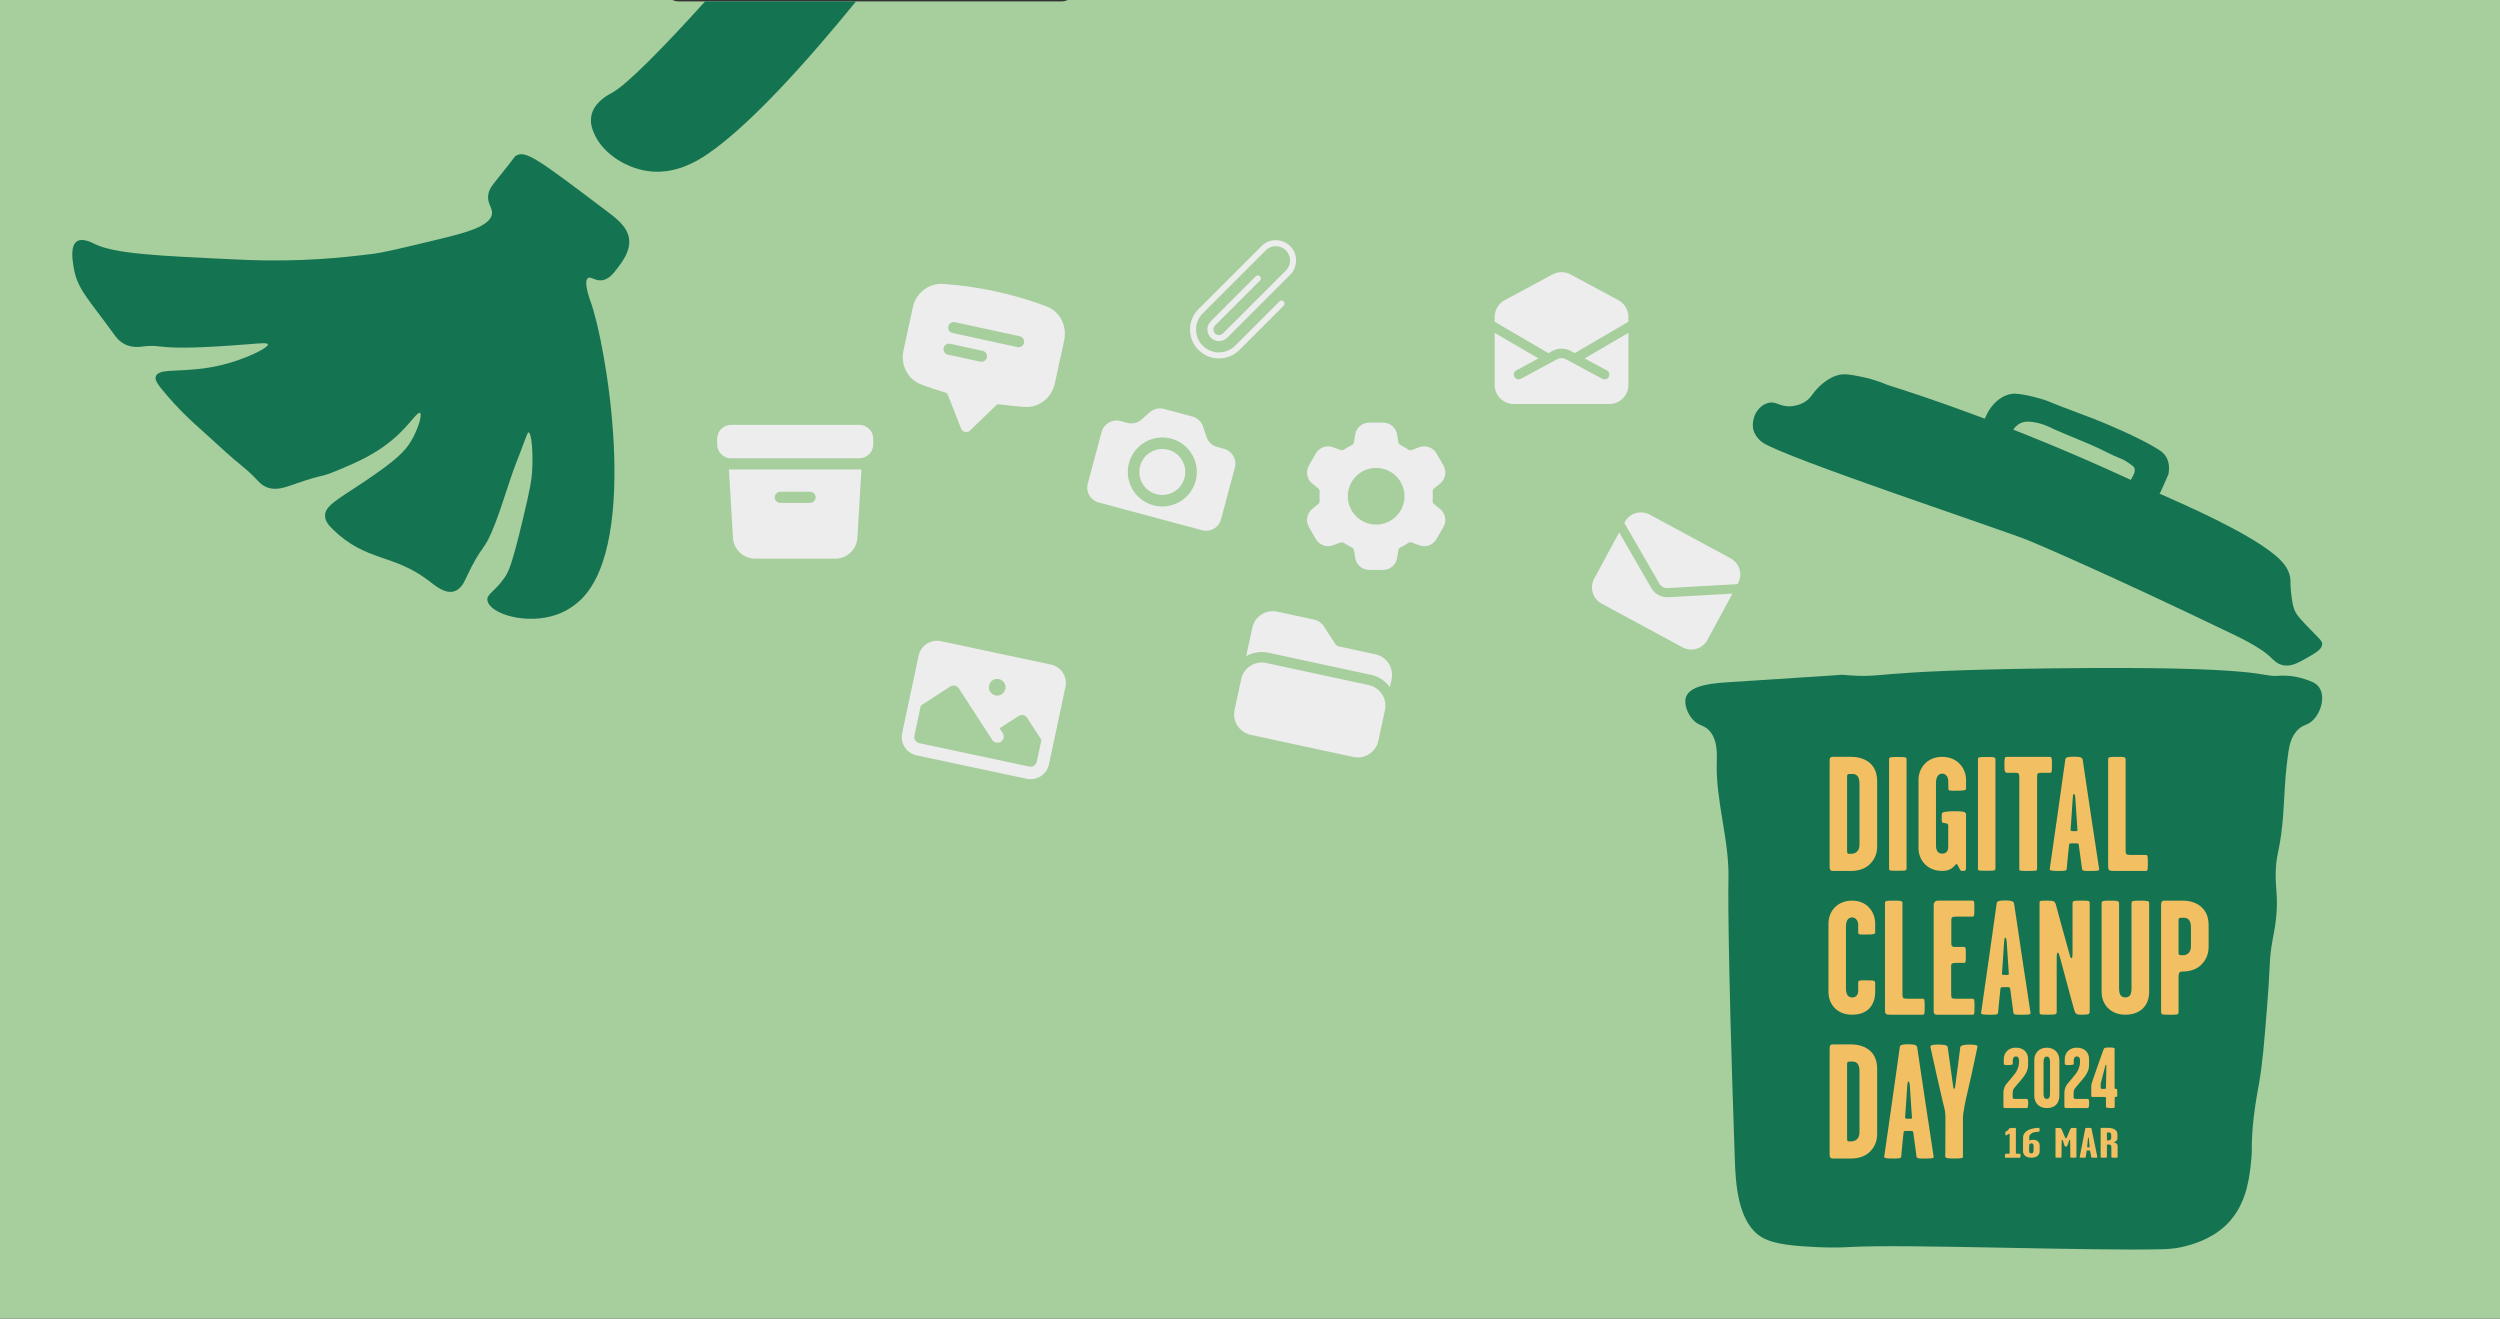 <?xml version="1.0" encoding="UTF-8"?><svg id="Layer_1" xmlns="http://www.w3.org/2000/svg" viewBox="0 0 2071.87 1092.79"><rect x="0" y="0" width="2071.87" height="1092.79" fill="#333333" stroke="none"/><defs><style>.cls-1{fill:none;stroke:#ecedec;stroke-linecap:round;stroke-linejoin:round;stroke-width:5px;}.cls-2{fill-rule:evenodd;}.cls-2,.cls-3,.cls-4,.cls-5,.cls-6{stroke-width:0px;}.cls-2,.cls-5{fill:#ecedec;}.cls-3{fill:#147350;}.cls-4{fill:#a7ce9d;}.cls-6{fill:#f2c063;}</style></defs><path class="cls-4" d="M884.86,0c-1.54.73-3.35,1.16-5.44,1.16h-316.66c-2.09,0-3.9-.43-5.44-1.16H0v1092.79h2071.87V0H884.86Z"/><path class="cls-5" d="M1341.89,441.23l-20.73,38.36c-4,7.41-1.24,16.66,6.17,20.66l67.07,36.24c7.41,4,16.66,1.24,20.66-6.17l20.73-38.36-53.19,2.99c-5.74.32-11.18-2.61-14.06-7.6l-26.65-46.13Z"/><path class="cls-5" d="M1440.04,484.09l.38-.71c4-7.41,1.24-16.66-6.17-20.66l-67.07-36.24c-7.41-4-16.66-1.24-20.66,6.17l-.38.71,28.99,50.2c1.44,2.49,4.16,3.96,7.03,3.8l57.87-3.26Z"/><path class="cls-3" d="M1681.71,448.14c1.64.68,57.84,24.05,170.56,78.33,17.83,8.59,25.8,14.69,28.64,17.39,3.29,3.12,6.11,6.41,11.21,7.45,6.66,1.36,12.63-2.04,19.93-6.21,7.36-4.21,12.24-6.99,12.45-11.18.13-2.7-1.77-3.93-9.96-12.42-7.09-7.35-10.67-11.09-12.28-14.46-2.19-4.59-2.69-8.77-3.54-15.89-.93-7.82-.11-9.29-.88-13.24-1.41-7.2-6.21-12.8-13.27-18.54-23.49-19.08-73.28-40.62-92.92-49.43-15.31-6.87-9.45-4.73-31.86-15.01-93.26-42.76-167.25-66.99-195.57-75.92-.56-.18-9.88-4.51-23.01-7.06-8.63-1.68-13.05-2.49-18.58-.88-9.95,2.88-17.3,11.7-18.58,13.24-2.92,3.51-3.64,5.5-7.08,7.94-4.91,3.49-10.17,4.23-12.39,4.41-9.79.82-12.36-4.63-19.47-2.65-5.89,1.64-9,6.74-9.73,7.94-.19.31-4.67,7.91-1.77,15.89,0,0,1.86,5.1,7.08,8.83,17.2,12.29,200.91,73.11,221.04,81.46Z"/><path class="cls-3" d="M1668.57,355.98c.33-.53,2.32-3.58,5.93-5.3,2.54-1.21,4.78-1.34,7.15-1.22,9.74.49,18.6,5.3,18.6,5.3,1.89,1.02,12.3,5.37,33.11,14.07,8.24,3.44,15.95,8.1,24.32,11.21,0,0,3.34,1.24,8.79,5.3,1.48,1.1,2.11,1.7,2.45,2.65.99,2.75-1.14,6.43-2.25,8.36-1.04,1.8-1.5,2.05-1.43,2.85.09.97.91,2.17,6.75,4.49,5.56,2.21,7.83,2.32,12.26,4.49,1.85.9,2.42,2.21,3.68,2.04,1.78-.24,2.75-2.59,4.09-5.71,4.97-11.63,4.91-10.61,5.11-11.83.38-2.25,1.54-9.19-2.66-15.09-1.64-2.31-3.52-3.63-4.5-4.28-17.59-11.61-53.96-25.89-53.96-25.89-12.84-5.04-25.89-9.59-38.63-14.88,0,0-6.91-2.87-19.62-5.3-5.54-1.06-9.59-1.46-14.1,0-3.93,1.27-6.61,3.43-8.18,4.69-4.73,3.81-7.13,8.12-8.18,9.99-1.35,2.42-2.3,4.89-2.86,6.32-.55,1.42-.83,2.13-.82,2.45.07,2.62,3.89,3.72,13.9,8.56,4.73,2.29,6.61,3.36,8.18,2.45,1.54-.9.9-2.6,2.86-5.71Z"/><path class="cls-3" d="M1433.32,565.33c94.65-6,93.17-6.14,93.17-6.14,38.79,3.47,14.51-3.29,172.27-5.26,185.01-2.31,173.1,7.56,189.85,6.14,1.01-.09,10.27-.91,21.09,2.63,5.52,1.81,9.66,3.16,12.31,7.01,5.38,7.85,1.46,21.48-6.15,28.06-4.12,3.56-6.29,2.43-10.55,6.14-6.64,5.77-8.05,14.33-8.79,19.29-4.16,27.73-2.75,45.37-6.15,69.26-2.15,15.12-4.14,18.06-4.39,30.69-.24,11.95,1.39,16.79.88,29.81-.44,11.28-2.08,18.28-3.52,26.3-2.99,16.76-1.64,18.76-4.39,53.48-2.58,32.44-3.86,48.66-7.03,66.63-1.64,9.3-4.04,21.1-5.27,38.58-.99,13.96.02,13.76-.88,22.8-1.4,14.1-3.39,33.99-16.7,49.98-12,14.41-28.25,19.19-34.28,21.04-10.21,3.13-18.58,3.42-21.97,3.51-61.78,1.61-214.45-4.51-261.05-1.75-1.83.11-12.35.75-26.37,0-16.73-.9-34.12-1.83-44.83-7.89-20.6-11.66-22.18-45.57-22.85-64.88-6.54-188.78-5.27-231.47-5.27-231.47.98-32.88-10.77-65.33-9.67-98.2.17-5.21,1.02-20.08-7.91-27.18-3.94-3.13-7.24-2.73-11.43-7.01-4.95-5.07-8.13-13.61-6.15-19.29,3.56-10.23,23.95-11.51,36.04-12.27Z"/><path class="cls-6" d="M1555.69,701.24c0,5-1.22,9.99-5.82,14.72-4.33,4.46-10.56,5.81-15.57,5.81h-14.08c-1.76,0-2.84.13-3.38-.95-.54-.68-.54-1.89-.54-3.24v-86.17c0-1.49,0-2.7.54-3.38.81-.95,1.76-.81,3.52-.81h13.81c5.82,0,11.78,1.62,15.98,5.54,3.93,3.65,5.55,9.05,5.55,14.86v53.62ZM1541.06,698.54v-48.08c0-2.84-.14-5.4-1.76-7.43-1.08-1.08-2.03-1.62-4.47-1.62-2.17,0-3.25,0-3.66.54-.41.54-.41,1.08-.41,1.89v60.77c0,1.22,0,2.16.54,2.7.41.41,1.9.27,3.11.27,1.62,0,3.66-.54,5.15-2.43,1.62-2.3,1.49-4.59,1.49-6.62Z"/><path class="cls-6" d="M1580.06,719.47c0,2.03-.14,2.16-7.58,2.16-6.63,0-6.91,0-6.91-1.89v-90.22c0-2.03.54-2.16,6.91-2.16,7.18,0,7.58.14,7.58,2.3v89.81Z"/><path class="cls-6" d="M1629.34,719.07c0,.68,0,2.16-1.08,2.57-.81.41-1.9,0-2.84,0-1.35,0-2.44-4.86-3.79-5.54-1.49-.41-2.71,5.67-12.05,5.67-12.59,0-19.63-9.18-19.63-18.91v-56.59c0-9.32,6.77-19.04,19.63-19.04s19.77,9.72,19.77,19.04v7.29c0,1.22-1.22,1.76-8.12,1.76-4.74,0-6.5.13-6.5-1.35,0-1.89-.14-5.81-.14-7.16,0-1.89-1.35-5.67-5.01-5.67-4.06,0-5.15,4.32-5.15,7.7v50.92c0,3.51.41,7.7,5.15,7.7,4.33,0,5.01-3.65,5.01-5.4v-17.69c0-1.22-.41-1.62-1.22-1.89-1.35-.41-2.98-.41-3.66-.81-.54-.54-.54-1.89-.54-4.05,0-2.3,0-3.78.54-4.05,1.76-1.22,7.72-1.35,13.13-1.22,5.42.14,6.5.95,6.5,2.84v43.89Z"/><path class="cls-6" d="M1653.71,719.47c0,2.03-.14,2.16-7.58,2.16-6.63,0-6.91,0-6.91-1.89v-90.22c0-2.03.54-2.16,6.91-2.16,7.18,0,7.58.14,7.58,2.3v89.81Z"/><path class="cls-6" d="M1700.56,633.58c0,6.21-.14,6.89-1.62,6.89h-5.82c-1.49,0-3.25,0-3.93.27-1.22.95-.95,3.24-.95,5v74.69c0,1.22-1.49,1.35-7.85,1.35-5.69,0-6.9,0-6.9-1.35v-74.69c0-1.76.27-4.05-.95-5-.68-.27-2.44-.27-3.93-.27h-5.01c-2.03,0-2.44-.95-2.44-6.62s.27-6.62,1.9-6.62h35.74c1.62,0,1.76,1.22,1.76,6.35Z"/><path class="cls-6" d="M1739.69,720.42c.27,1.49-3.79,1.35-7.45,1.35-3.93,0-6.5.27-6.77-1.62-1.08-7.56-1.62-12.69-2.71-20.12-.14-1.35-1.76-1.08-3.93-1.08-2.57,0-3.93-.27-4.06,1.08-.81,7.56-1.35,12.56-2.03,20.39-.14,1.49-3.11,1.35-7.45,1.35-2.03,0-6.77,0-6.63-1.22,5.01-35.25,8.53-58.88,13-91.43.27-1.89,4.06-2.03,7.04-2.03,3.38,0,6.9.13,7.31,2.43,5.15,34.57,8.26,55.64,13.67,90.89ZM1721.68,687.87c-.68-9.99-1.08-15.67-1.76-26.33,0-.68-.27-3.65-1.22-3.65-.68,0-.95,3.38-.95,3.92-.68,10.53-1.08,17.29-1.76,25.93,0,.95.68,1.08,2.71,1.08,1.76,0,3.11.27,2.98-.95Z"/><path class="cls-6" d="M1780.03,714.88c0,6.48-.14,6.89-1.76,6.89h-26c-1.9,0-3.79,0-4.47-.81-.81-.95-.68-2.97-.68-4.73v-86.84c0-1.89.68-2.16,6.77-2.16,6.91,0,7.72.13,7.72,2.3v73.74c0,1.76-.14,4.05.81,4.73.68.41,2.3.54,3.66.54h12.05c1.76,0,1.9.67,1.9,6.35Z"/><path class="cls-6" d="M1554.06,822.03c0,11.21-6.5,18.91-19.09,18.91s-19.63-8.64-19.63-18.91v-56.59c0-10.4,7.45-19.04,19.63-19.04s19.09,9.18,19.09,19.04v7.29c0,1.35-1.08,1.76-7.31,1.76-4.47,0-6.77.27-6.77-1.49v-7.02c0-1.89-1.49-5.67-5.01-5.67-4.2,0-5.15,4.19-5.15,7.7v50.92c0,3.78.95,7.7,5.15,7.7,3.93,0,5.01-3.24,5.01-5.4v-7.02c0-1.89,1.22-1.76,7.18-1.76s6.91.14,6.91,2.57v7.02Z"/><path class="cls-6" d="M1595.08,834.05c0,6.48-.14,6.89-1.76,6.89h-26c-1.9,0-3.79,0-4.47-.81-.81-.95-.68-2.97-.68-4.73v-86.84c0-1.89.68-2.16,6.77-2.16,6.91,0,7.72.13,7.72,2.3v73.74c0,1.76-.14,4.05.81,4.73.68.41,2.3.54,3.66.54h12.05c1.76,0,1.9.67,1.9,6.35Z"/><path class="cls-6" d="M1636.38,834.19c0,6.21-.14,6.75-1.62,6.75h-26c-2.17,0-4.47.27-5.42-.54-1.08-.95-.81-2.97-.81-4.59v-85.36c0-1.76.14-1.89.95-2.97.81-1.08,1.76-1.08,3.11-1.08h28.03c1.62,0,1.62,1.08,1.62,6.35,0,6.08,0,6.89-1.76,6.89h-13.54c-1.08,0-2.71.14-3.11.68-.68.95-.68.81-.68,2.57v17.83c0,1.21-.27,2.7.81,3.51.95.68,1.9.54,2.98.54h6.5c1.62,0,1.76.81,1.76,6.75s0,6.48-1.76,6.48h-6.09c-1.35,0-2.84.13-3.38.4-1.22.81-.95,2.16-.95,3.92v20.12c0,1.76,0,4.32.68,4.73.68.41,2.57.54,4.06.54h12.86c1.62,0,1.76.54,1.76,6.48Z"/><path class="cls-6" d="M1682.82,839.59c.27,1.49-3.79,1.35-7.45,1.35-3.93,0-6.5.27-6.77-1.62-1.08-7.56-1.62-12.69-2.71-20.12-.14-1.35-1.76-1.08-3.93-1.08-2.57,0-3.93-.27-4.06,1.08-.81,7.56-1.35,12.56-2.03,20.39-.14,1.49-3.11,1.35-7.45,1.35-2.03,0-6.77,0-6.63-1.22,5.01-35.25,8.53-58.88,13-91.43.27-1.89,4.06-2.03,7.04-2.03,3.38,0,6.9.13,7.31,2.43,5.15,34.57,8.26,55.64,13.67,90.89ZM1664.81,807.04c-.68-9.99-1.08-15.67-1.76-26.33,0-.68-.27-3.65-1.22-3.65-.68,0-.95,3.38-.95,3.92-.68,10.53-1.08,17.29-1.76,25.93,0,.95.68,1.08,2.71,1.08,1.76,0,3.11.27,2.98-.95Z"/><path class="cls-6" d="M1731.83,837.02c0,3.51.14,3.92-6.77,3.92-3.52,0-5.01-.27-5.96-3.65-4.47-15.67-6.09-22.82-10.83-39.84-.81-2.97-1.9-7.97-2.84-7.97s-.95,2.84-.95,4.59v44.43c0,2.16-.41,2.43-7.45,2.43s-6.77-.27-6.77-2.3v-90.35c0-1.89.27-1.89,6.23-1.89s6.63.54,7.58,4.32c2.98,11.07,6.9,25.53,10.97,39.84.41,1.35.81,3.51,1.62,3.51.95,0,.95-2.57.95-4.05v-41.19c0-2.16.41-2.43,7.18-2.43s7.04.13,7.04,2.3v88.33Z"/><path class="cls-6" d="M1781.11,822.03c0,11.21-7.18,18.91-19.77,18.91s-19.63-8.91-19.63-18.77v-73.47c0-2.16.95-2.3,7.58-2.3,5.42,0,6.9.27,6.9,2.3v70.36c0,3.65.68,7.56,5.15,7.56s5.15-3.78,5.15-7.56v-70.5c0-1.89.68-2.16,6.77-2.16,7.04,0,7.85.41,7.85,2.03v73.6Z"/><path class="cls-6" d="M1830.39,784.49c0,5.54-1.62,10.94-6.77,15.67-4.33,3.92-10.15,5-15.16,5-1.9,0-2.98.81-2.98,4.19v29.44c0,2.3-1.35,2.16-7.58,2.16s-6.91,0-6.91-2.97v-87.38c0-1.62.14-2.7.68-3.38.68-.95,1.76-.81,3.38-.81h13.81c5.42,0,10.83,1.35,14.89,4.73,4.6,3.78,6.63,8.91,6.63,15.67v17.69ZM1815.77,782.59v-12.97c0-2.84-.14-5.4-1.76-7.43-1.08-1.08-2.3-1.62-4.47-1.62-1.62,0-3.11,0-3.66.54-.41.54-.41,1.08-.41,1.89v25.66c0,1.35-.14,2.43.81,2.84.68.14,1.62.14,2.98.14,1.49,0,3.38-.41,4.87-2.16,1.76-2.3,1.62-4.32,1.62-6.89Z"/><path class="cls-6" d="M1555.69,939.58c0,5-1.22,9.99-5.82,14.72-4.33,4.46-10.56,5.81-15.57,5.81h-14.08c-1.76,0-2.84.13-3.38-.95-.54-.68-.54-1.89-.54-3.24v-86.17c0-1.49,0-2.7.54-3.38.81-.95,1.76-.81,3.52-.81h13.81c5.82,0,11.78,1.62,15.98,5.54,3.93,3.65,5.55,9.05,5.55,14.86v53.62ZM1541.06,936.88v-48.08c0-2.84-.14-5.4-1.76-7.43-1.08-1.08-2.03-1.62-4.47-1.62-2.17,0-3.25,0-3.66.54-.41.54-.41,1.08-.41,1.89v60.77c0,1.22,0,2.16.54,2.7.41.41,1.9.27,3.11.27,1.62,0,3.66-.54,5.15-2.43,1.62-2.3,1.49-4.59,1.49-6.62Z"/><path class="cls-6" d="M1602.53,958.76c.27,1.49-3.79,1.35-7.45,1.35-3.93,0-6.5.27-6.77-1.62-1.08-7.56-1.62-12.69-2.71-20.12-.14-1.35-1.76-1.08-3.93-1.08-2.57,0-3.93-.27-4.06,1.08-.81,7.56-1.35,12.56-2.03,20.39-.14,1.49-3.11,1.35-7.45,1.35-2.03,0-6.77,0-6.63-1.22,5.01-35.25,8.53-58.88,13-91.43.27-1.89,4.06-2.03,7.04-2.03,3.38,0,6.9.13,7.31,2.43,5.15,34.57,8.26,55.64,13.67,90.89ZM1584.53,926.21c-.68-9.99-1.08-15.67-1.76-26.33,0-.68-.27-3.65-1.22-3.65-.68,0-.95,3.38-.95,3.92-.68,10.53-1.08,17.29-1.76,25.93,0,.95.68,1.08,2.71,1.08,1.76,0,3.11.27,2.98-.95Z"/><path class="cls-6" d="M1638.82,867.59c-3.38,15.94-5.96,28.23-9.75,44.16-.68,2.84-1.08,5.81-1.49,7.97-.27,1.22-.81,4.73-.81,7.16v32.14c0,1.21-5.69,1.08-7.45,1.08-2.17,0-7.18.13-7.18-1.49,0-10.94.14-19.31.14-31.33,0-2.43-.14-5.13-.41-6.62-.27-1.76-1.22-5.13-1.9-8.1-3.66-15.8-6.77-29.17-10.15-44.97-.41-1.76,3.79-1.89,6.09-1.89,4.2,0,7.99.14,8.26,2.16,1.62,11.75,3.11,22.28,4.6,33.22,0,.41.27,1.22.81,1.22s.68-.95.68-1.35c1.76-12.02,2.71-20.93,4.33-33.09.27-1.76,4.06-2.16,7.58-2.16s7.04.14,6.63,1.89Z"/><path class="cls-6" d="M1680.82,914.45c0,1.79-.07,3.86-1.22,3.86h-17.06c-.79,0-1.22.14-1.72-.29-.65-.5-.5-.64-.5-1.72v-10.58c0-3.15,1.15-5.72,2.37-7.22,3.51-4.22,4.01-4.72,6.95-8.44,1.58-2.07,2.15-3.22,2.94-5.65.65-2.07.72-3.5.72-5.15,0-2.15-.5-3.72-2.72-3.72-2.08,0-2.51,2.07-2.51,3.72v2.5c0,.79-2.37.93-3.94.93s-3.51,0-3.51-1v-4c0-5.15,3.8-9.44,9.96-9.44,6.52,0,10.18,4,10.18,9.37v5.29c0,4.86-3.01,8.79-5.31,11.51-2.65,3.15-3.66,4.29-6.16,7.29-.79,1-1.29,2.29-1.29,3.65v3.29c0,1.07-.07,1.29.36,1.72.36.36.93.36,1.65.36h9.75c.93,0,1.08,1.86,1.08,3.72Z"/><path class="cls-6" d="M1706.69,908.02c0,6.86-4.23,10.3-10.39,10.3s-10.39-3.93-10.39-10.3v-29.53c0-6.22,4.44-10.22,10.39-10.22s10.39,4,10.39,10.22v29.53ZM1698.95,906.45v-26.53c0-2-.57-4.29-2.65-4.29s-2.72,2.29-2.72,4.29v26.53c0,2.43.57,4.29,2.72,4.29s2.65-1.86,2.65-4.29Z"/><path class="cls-6" d="M1731.35,914.45c0,1.79-.07,3.86-1.22,3.86h-17.06c-.79,0-1.22.14-1.72-.29-.65-.5-.5-.64-.5-1.72v-10.58c0-3.15,1.15-5.72,2.37-7.22,3.51-4.22,4.01-4.72,6.95-8.44,1.58-2.07,2.15-3.22,2.94-5.65.65-2.07.72-3.5.72-5.15,0-2.15-.5-3.72-2.72-3.72-2.08,0-2.51,2.07-2.51,3.72v2.5c0,.79-2.37.93-3.94.93s-3.51,0-3.51-1v-4c0-5.15,3.8-9.44,9.96-9.44,6.52,0,10.18,4,10.18,9.37v5.29c0,4.86-3.01,8.79-5.31,11.51-2.65,3.15-3.66,4.29-6.16,7.29-.79,1-1.29,2.29-1.29,3.65v3.29c0,1.07-.07,1.29.36,1.72.36.36.93.36,1.65.36h9.75c.93,0,1.08,1.86,1.08,3.72Z"/><path class="cls-6" d="M1754.72,906.16c0,1.36,0,2.79-.43,2.79-1,0-1.08-.07-1.51.29-.29.29-.22.43-.22.86v7.36c0,.79-1.36.86-3.23.86-1.43,0-4.01-.14-4.01-.93v-6.44c0-.43.07-1-.14-1.5-.29-.43-1.22-.36-1.94-.36h-8.75c-.36,0-.93.07-1.15-.29-.29-.5-.22-1.07-.22-1.64v-6.22c0-.79,0-1.29.14-2.22.14-.71.36-1.36.57-2,3.37-9.8,5.66-16.45,9.46-26.96.5-1.29,1-1.64,4.37-1.64,3.94,0,4.8.21,4.8.93v32.1c0,.29,0,.86.14,1,.29.29,1.08.21,1.65.21.43,0,.43,2.36.43,3.79ZM1745.61,885.35c0-1.79.07-2.93-.29-2.93-.5,0-.65,1.29-.86,2.07-.93,3.86-1.79,7.01-2.8,10.87-.22.79-.43,1.29-.57,2.07-.07.5-.14.71-.14,1.22v2.36c0,.79.07.86.36,1.22.14.21.57.21,1.58.21s1.94-.07,2.22-.21c.29-.14.21-.71.21-1.29.07-6.65.22-8.94.29-15.59Z"/><path class="cls-6" d="M1674.49,957.86c0,.78-.1,1.59-.53,1.59h-11.71c-.63,0-.68-.71-.68-1.55,0-.92.1-1.73.78-1.73h2.04c.34,0,.63.04.87-.07.24-.11.24-.64.24-1.06v-14.58c0-.28.05-.85-.19-.85-.53,0-1.46.64-1.94.88-.39.25-1.17.88-1.31.32-.15-.71-.29-1.8-.1-2.54.05-.35,1.12-.95,1.94-1.45.78-.46,1.07-1.73,1.51-1.8,1.21-.28,3.74-.28,4.71-.28.63,0,.53.67.53,1.06v19.24c0,.39,0,.81.15.95.19.18.63.18.83.18h2.43c.44,0,.44.78.44,1.7Z"/><path class="cls-6" d="M1690.38,954.01c0,3.32-2.57,5.44-6.85,5.44-4.62,0-6.95-2.33-6.95-5.44,0-4.41.05-6.36.05-11.09,0-1.94.44-3.14,2.14-4.84,1.7-1.73,5.64-3.32,11.22-3.39.34,0,.29,1.24.29,1.59s0,1.55-.29,1.55c-2.62.25-4.86.35-6.46,1.52-1.17.81-1.8,1.73-1.8,3.14v1.91c0,.21-.1.57.19.67.29.21,1.02-.49,3.3-.49,1.12,0,2.19.25,3.21.95,1.12.74,1.94,1.98,1.94,3.57v4.91ZM1685.32,953.31v-3.71c0-1.13-.44-2.05-1.85-2.05s-1.8.92-1.8,2.12v3.64c0,1.48,0,2.51,1.85,2.51,1.55,0,1.8-1.17,1.8-2.51Z"/><path class="cls-6" d="M1720.84,958.81c0,.57.05.64-2.57.64-2.38,0-2.53-.07-2.53-.6,0-4.94,0-11.33-.15-14.12-.19-.32-.63-.21-.73.14-.58,1.98-1.17,3.6-1.65,4.8-.1.35-.29.53-1.07.53s-.92-.18-1.07-.49c-.39-1.09-.97-2.83-1.55-4.77-.1-.35-.68-.46-.87-.18-.15,2.83-.15,9.11-.15,14.05,0,.57-.15.64-2.67.64-2.38,0-2.33-.07-2.33-.6v-23.52c0-.6.34-.56,2.23-.56,2.09,0,2.43.18,2.92,1.31.73,1.8,1.46,3.39,2.14,5.05.49,1.24,1.02,2.33,1.36,2.33s.83-1.02,1.36-2.33l2.14-5.05c.44-1.13.78-1.34,2.67-1.34,2.09,0,2.53.04,2.53.6v23.48Z"/><path class="cls-6" d="M1738.23,959.1c.1.39-1.36.35-2.67.35-1.41,0-2.33.07-2.43-.42-.39-1.98-.58-3.32-.97-5.26-.05-.35-.63-.28-1.41-.28-.92,0-1.41-.07-1.46.28-.29,1.98-.49,3.28-.73,5.33-.05.39-1.12.35-2.67.35-.73,0-2.43,0-2.38-.32,1.8-9.22,3.06-15.4,4.66-23.9.1-.49,1.46-.53,2.53-.53,1.21,0,2.48.04,2.62.64,1.85,9.04,2.96,14.55,4.91,23.76ZM1731.77,950.59c-.24-2.61-.39-4.1-.63-6.89,0-.18-.1-.95-.44-.95-.24,0-.34.88-.34,1.02-.24,2.75-.39,4.52-.63,6.78,0,.25.24.28.97.28.63,0,1.12.07,1.07-.25Z"/><path class="cls-6" d="M1754.99,958.89c0,.56-.34.56-2.67.56s-2.53.04-2.53-.6v-8.12c0-1.24-.58-2.22-1.8-2.22-1.7,0-1.9-.04-1.9.46v9.82c0,.67-.39.67-2.82.67-1.99,0-2.38,0-2.38-.78v-22.85c0-.35.05-.71.19-.88.29-.28.63-.21,1.26-.21h4.81c2.09,0,4.23.42,5.68,1.45,1.46.99,1.99,2.4,1.99,3.88v3c0,1.02-.19,1.69-.83,2.33-.87.95-2.38,1.17-2.38,1.27,0,.14,1.55.21,2.48,1.09.63.64.87,1.24.87,2.22v8.9ZM1749.65,943.21v-2.4c0-.74-.05-1.41-.68-1.94-.34-.28-.63-.42-1.75-.42-.44,0-.78,0-.97.18-.1.14-.15.28-.15.46v5.26c0,.32,0,.57.24.71.19.11.49.07.87.07.44,0,1.21-.11,1.75-.53.63-.49.68-1.02.68-1.38Z"/><path class="cls-5" d="M1333.71,334.82c8.75,0,15.84-7.09,15.84-15.84v-43.16l-36.32,21.23,18.4,9.9c1.93,1.04,2.65,3.44,1.61,5.37-1.04,1.93-3.44,2.65-5.37,1.61l-30-16.16c-2.34-1.26-5.16-1.26-7.51,0l-30,16.16c-1.94,1.01-4.33.25-5.34-1.7-.98-1.9-.28-4.23,1.58-5.27l18.4-9.91-36.32-21.23v43.16c0,8.75,7.09,15.84,15.84,15.84h79.19Z"/><path class="cls-5" d="M1238.68,266.65v-3.93c0-5.83,3.2-11.19,8.33-13.95l39.6-21.32c4.69-2.52,10.33-2.52,15.02,0l39.6,21.32c5.13,2.76,8.33,8.12,8.33,13.95v3.93l-44.49,26.01-3.44-1.85c-4.69-2.52-10.33-2.52-15.02,0l-3.44,1.85-44.49-26.01Z"/><path class="cls-2" d="M913,357.91c1.82-6.78,8.79-10.8,15.56-8.98l5.71,1.53c4.1,1.1,8.48.08,11.67-2.72l6.99-6.15c3.19-2.8,7.57-3.82,11.67-2.72l23.68,6.36c4.1,1.1,7.38,4.18,8.74,8.2l2.97,8.82c1.36,4.02,4.64,7.1,8.74,8.2l5.71,1.53c6.78,1.82,10.8,8.79,8.98,15.56l-11.53,42.94c-1.82,6.78-8.79,10.8-15.56,8.98l-85.89-23.05c-6.78-1.82-10.8-8.79-8.98-15.56l11.53-42.94ZM990.88,398.55c-4.09,15.25-19.77,24.29-35.02,20.2-15.25-4.09-24.29-19.77-20.2-35.02,4.09-15.25,19.77-24.29,35.02-20.2,15.25,4.09,24.29,19.77,20.2,35.02ZM958.33,409.54c10.16,2.73,20.62-3.3,23.34-13.46,2.73-10.16-3.3-20.62-13.46-23.34-10.16-2.73-20.62,3.3-23.34,13.46-2.73,10.16,3.3,20.62,13.46,23.34Z"/><path class="cls-2" d="M761.32,543.35c1.79-8.4,10.04-13.76,18.44-11.98l91.26,19.41c8.4,1.79,13.76,10.04,11.98,18.44l-13.66,64.22c-1.79,8.4-10.04,13.76-18.44,11.98l-91.26-19.41c-8.4-1.79-13.76-10.04-11.98-18.44l13.66-64.22ZM763.11,584.78l-5.3,24.95c-.6,2.8,1.19,5.55,3.99,6.15l91.26,19.41c2.8.6,5.55-1.19,6.15-3.99l3.87-18.18-11.82-18.19c-1.56-2.4-4.77-3.08-7.17-1.52l-15.66,10.16,2.5,3.85c1.64,2.34,1.07,5.58-1.27,7.22-2.34,1.64-5.58,1.07-7.22-1.27-.07-.1-.14-.2-.2-.31l-27.63-42.54c-1.56-2.4-4.77-3.08-7.17-1.52l-24.35,15.81h0ZM833.17,570.99c-.79,3.73-4.46,6.12-8.2,5.32s-6.12-4.46-5.32-8.2,4.46-6.12,8.2-5.32,6.12,4.46,5.32,8.2Z"/><path class="cls-2" d="M781.65,235.31c14.6.99,29.11,3.05,43.41,6.16,14.52,3.15,28.55,7.31,42.06,12.38,11.44,4.31,17.38,16.43,14.86,28.06l-7.8,35.97c-2.52,11.63-12.95,20.2-25.15,19.38-7.11-.49-14.21-1.23-21.27-2.22-.73-.11-1.46.12-1.99.63l-21.82,21.12c-1.82,1.76-4.72,1.71-6.48-.11-.42-.43-.75-.95-.97-1.51l-11.1-28.27c-.27-.68-.85-1.2-1.55-1.4-6.84-2.02-13.6-4.29-20.27-6.8-11.44-4.3-17.38-16.43-14.86-28.06l7.8-35.96c2.52-11.63,12.96-20.21,25.15-19.38ZM785.91,270.52c.54-2.47,2.98-4.05,5.45-3.51l53.78,11.67c2.47.54,4.05,2.98,3.51,5.45s-2.98,4.05-5.45,3.51l-53.78-11.67c-2.47-.54-4.05-2.98-3.51-5.45ZM787.48,284.93c-2.47-.54-4.92,1.03-5.45,3.51s1.03,4.92,3.51,5.45l26.89,5.83c2.47.54,4.92-1.03,5.45-3.51s-1.03-4.92-3.51-5.45l-26.89-5.83Z"/><path class="cls-2" d="M1134.71,350.23c-5.74,0-10.64,4.15-11.58,9.81l-1.11,6.71c-.13.75-.72,1.63-1.86,2.18-2.15,1.03-4.21,2.22-6.17,3.57-1.04.72-2.09.79-2.82.52l-6.37-2.39c-5.37-2.01-11.42.16-14.29,5.13l-5.77,10c-2.87,4.97-1.73,11.28,2.7,14.93l5.26,4.33c.59.49,1.06,1.43.96,2.69-.18,2.37-.18,4.76,0,7.13.09,1.25-.37,2.2-.96,2.69l-5.26,4.33c-4.43,3.65-5.57,9.96-2.7,14.93l5.77,10c2.87,4.97,8.91,7.14,14.29,5.12l6.38-2.39c.72-.27,1.77-.19,2.82.51,1.95,1.34,4.01,2.54,6.17,3.57,1.14.55,1.73,1.43,1.86,2.19l1.11,6.7c.95,5.66,5.84,9.81,11.58,9.81h11.54c5.73,0,10.64-4.15,11.58-9.81l1.11-6.71c.13-.75.71-1.63,1.86-2.18,2.15-1.03,4.21-2.23,6.17-3.57,1.05-.71,2.1-.78,2.82-.51l6.39,2.39c5.37,2.01,11.41-.16,14.27-5.13l5.78-10c2.87-4.97,1.73-11.28-2.7-14.93l-5.26-4.33c-.59-.49-1.06-1.43-.96-2.69.18-2.37.18-4.76,0-7.13-.1-1.25.37-2.2.96-2.69l5.26-4.33c4.43-3.64,5.58-9.95,2.71-14.93l-5.77-10c-2.87-4.97-8.91-7.14-14.29-5.12l-6.39,2.39c-.71.27-1.77.19-2.81-.52-1.96-1.34-4.02-2.54-6.17-3.57-1.15-.54-1.73-1.42-1.86-2.18l-1.12-6.71c-.94-5.66-5.84-9.81-11.58-9.81h-11.54ZM1140.48,434.74c12.97,0,23.48-10.51,23.48-23.48s-10.51-23.48-23.48-23.48-23.48,10.51-23.48,23.48,10.51,23.48,23.48,23.48Z"/><path class="cls-1" d="M1062.08,251.58l-36.7,36.7c-8.38,8.38-21.97,8.38-30.36,0-8.38-8.38-8.38-21.97,0-30.36l52.18-52.18c5.59-5.59,14.65-5.59,20.24,0,5.59,5.59,5.59,14.65,0,20.24l-52.22,52.22M1015.27,278.15l-.05.05M1042.41,230.78l-37.25,37.25c-2.76,2.83-2.7,7.36.13,10.12,2.76,2.69,7.16,2.71,9.95.04"/><path class="cls-5" d="M1121.59,627.35c9.4,2.03,18.66-3.95,20.69-13.35l5.5-25.53c2.03-9.4-3.95-18.66-13.35-20.69l-85.08-18.34c-9.4-2.03-18.66,3.95-20.69,13.35l-5.5,25.53c-2.03,9.4,3.95,18.66,13.35,20.69l85.08,18.34ZM1032.76,543.77l5.07-23.52c2.03-9.4,11.29-15.37,20.69-13.35l30.51,6.58c3.38.73,6.34,2.77,8.21,5.68l9.44,14.63c.62.97,1.61,1.65,2.74,1.9l30.51,6.58c9.4,2.03,15.37,11.29,13.35,20.69h0s-1.4,6.5-1.4,6.5c-3.77-5.2-9.33-8.82-15.62-10.17l-85.08-18.34c-6.28-1.36-12.84-.35-18.42,2.83Z"/><path class="cls-5" d="M605.86,352.09c-6.38,0-11.55,5.18-11.55,11.55v4.62c0,6.38,5.18,11.55,11.55,11.55h106.29c6.38,0,11.55-5.18,11.55-11.55v-4.62c0-6.38-5.18-11.55-11.55-11.55h-106.29Z"/><path class="cls-2" d="M604.09,389.06l3.33,56.54c.57,9.77,8.66,17.39,18.44,17.4h66.28c9.79,0,17.88-7.63,18.45-17.4l3.33-56.54h-109.84ZM642.06,412.17c0-2.55,2.07-4.62,4.62-4.62h24.65c2.55,0,4.62,2.07,4.62,4.62s-2.07,4.62-4.62,4.62h-24.65c-2.55,0-4.62-2.07-4.62-4.62Z"/><path class="cls-3" d="M427.62,128.98c-1.23.7-.18.39-15.16,18.95-4.73,5.87-6.62,8.27-7.58,12.32-1.92,8.05,3.55,11.61,2.84,17.06-1.32,10.13-21.7,15.58-43.59,20.85-30.88,7.44-46.33,11.16-55.91,12.32-23.45,2.85-58.82,6.98-108.03,4.74-70.1-3.19-105.14-4.78-122.24-13.27-2.04-1.01-9.6-4.97-14.21-1.9-5.56,3.7-3.68,15.56-2.84,20.85,2.98,18.77,11.94,26.16,34.11,56.86,1.14,1.58,3.76,5.23,8.53,7.58,6.03,2.98,12.02,2.17,14.21,1.9,20.37-2.55,7.07,4.48,87.18-1.9,11.11-.88,16.67-1.44,17.06,0,.75,2.77-17.85,12.11-37.9,17.06-30.87,7.62-52.05,1.62-54.96,9.48-.99,2.68.57,5.82,9.48,16.11,16.36,18.9,27.29,27,49.28,47.38,7.71,7.15,16.46,13.21,23.69,20.85,3.17,3.35,5.34,5.93,9.48,7.58,7.58,3.03,14.92.22,23.69-2.84,24.75-8.63,19.15-4.64,33.17-10.42,17.99-7.43,36.79-15.18,54.01-32.22,9.16-9.06,14.27-17.18,16.11-16.11,2.08,1.21-1.38,13.41-7.58,23.69-4.44,7.37-11.01,14.94-39.8,34.11-21.23,14.13-31.39,19.17-31.27,27.48.07,4.5,3.08,7.91,6.63,11.37,27.56,26.87,50.22,19.96,79.6,42.64,5.04,3.89,13.22,10.93,20.85,8.53,5.46-1.72,8.11-7.49,9.48-10.42,14.74-31.58,14.4-19.64,24.64-46.43,6.58-17.21,10.9-33.1,17.06-49.28,1.16-3.06,1.29-3.22,3.45-8.85,5.49-14.31,6.06-16.8,6.97-16.73,2.3.17,3.99,16.38,2.84,33.17-.41,6.02-1.19,12.18-7.58,38.85-9.23,38.49-11.92,43.63-15.16,48.33-8.41,12.18-15.08,13.52-14.21,18.95,1.8,11.29,33.04,20.62,57.8,11.6,3.4-1.24,12.03-4.78,19.9-12.54,49.01-48.38,20.31-213.39,7.58-247.33-.11-.29-6.08-16.22-1.9-18.95,2.35-1.53,5.68,2.51,11.37,1.9,5.85-.63,9.68-5.69,13.27-10.42,3.82-5.05,10.12-13.37,9.48-22.74-.72-10.41-9.7-17.41-18-23.69-58.44-44.21-67.81-51.02-75.81-46.43Z"/><path class="cls-3" d="M584.39,1.16c-32.92,36.32-64.41,68.87-77.25,75.77-2.08,1.12-12.6,6.35-16.19,15.93-3.02,8.06.29,15.42,2.02,19.11,7.13,15.2,26.92,29,48.57,30.26,19.49,1.13,35.48-8.19,44.52-14.33,35.57-24.15,83.1-77.32,123.38-126.73h-125.06Z"/></svg>